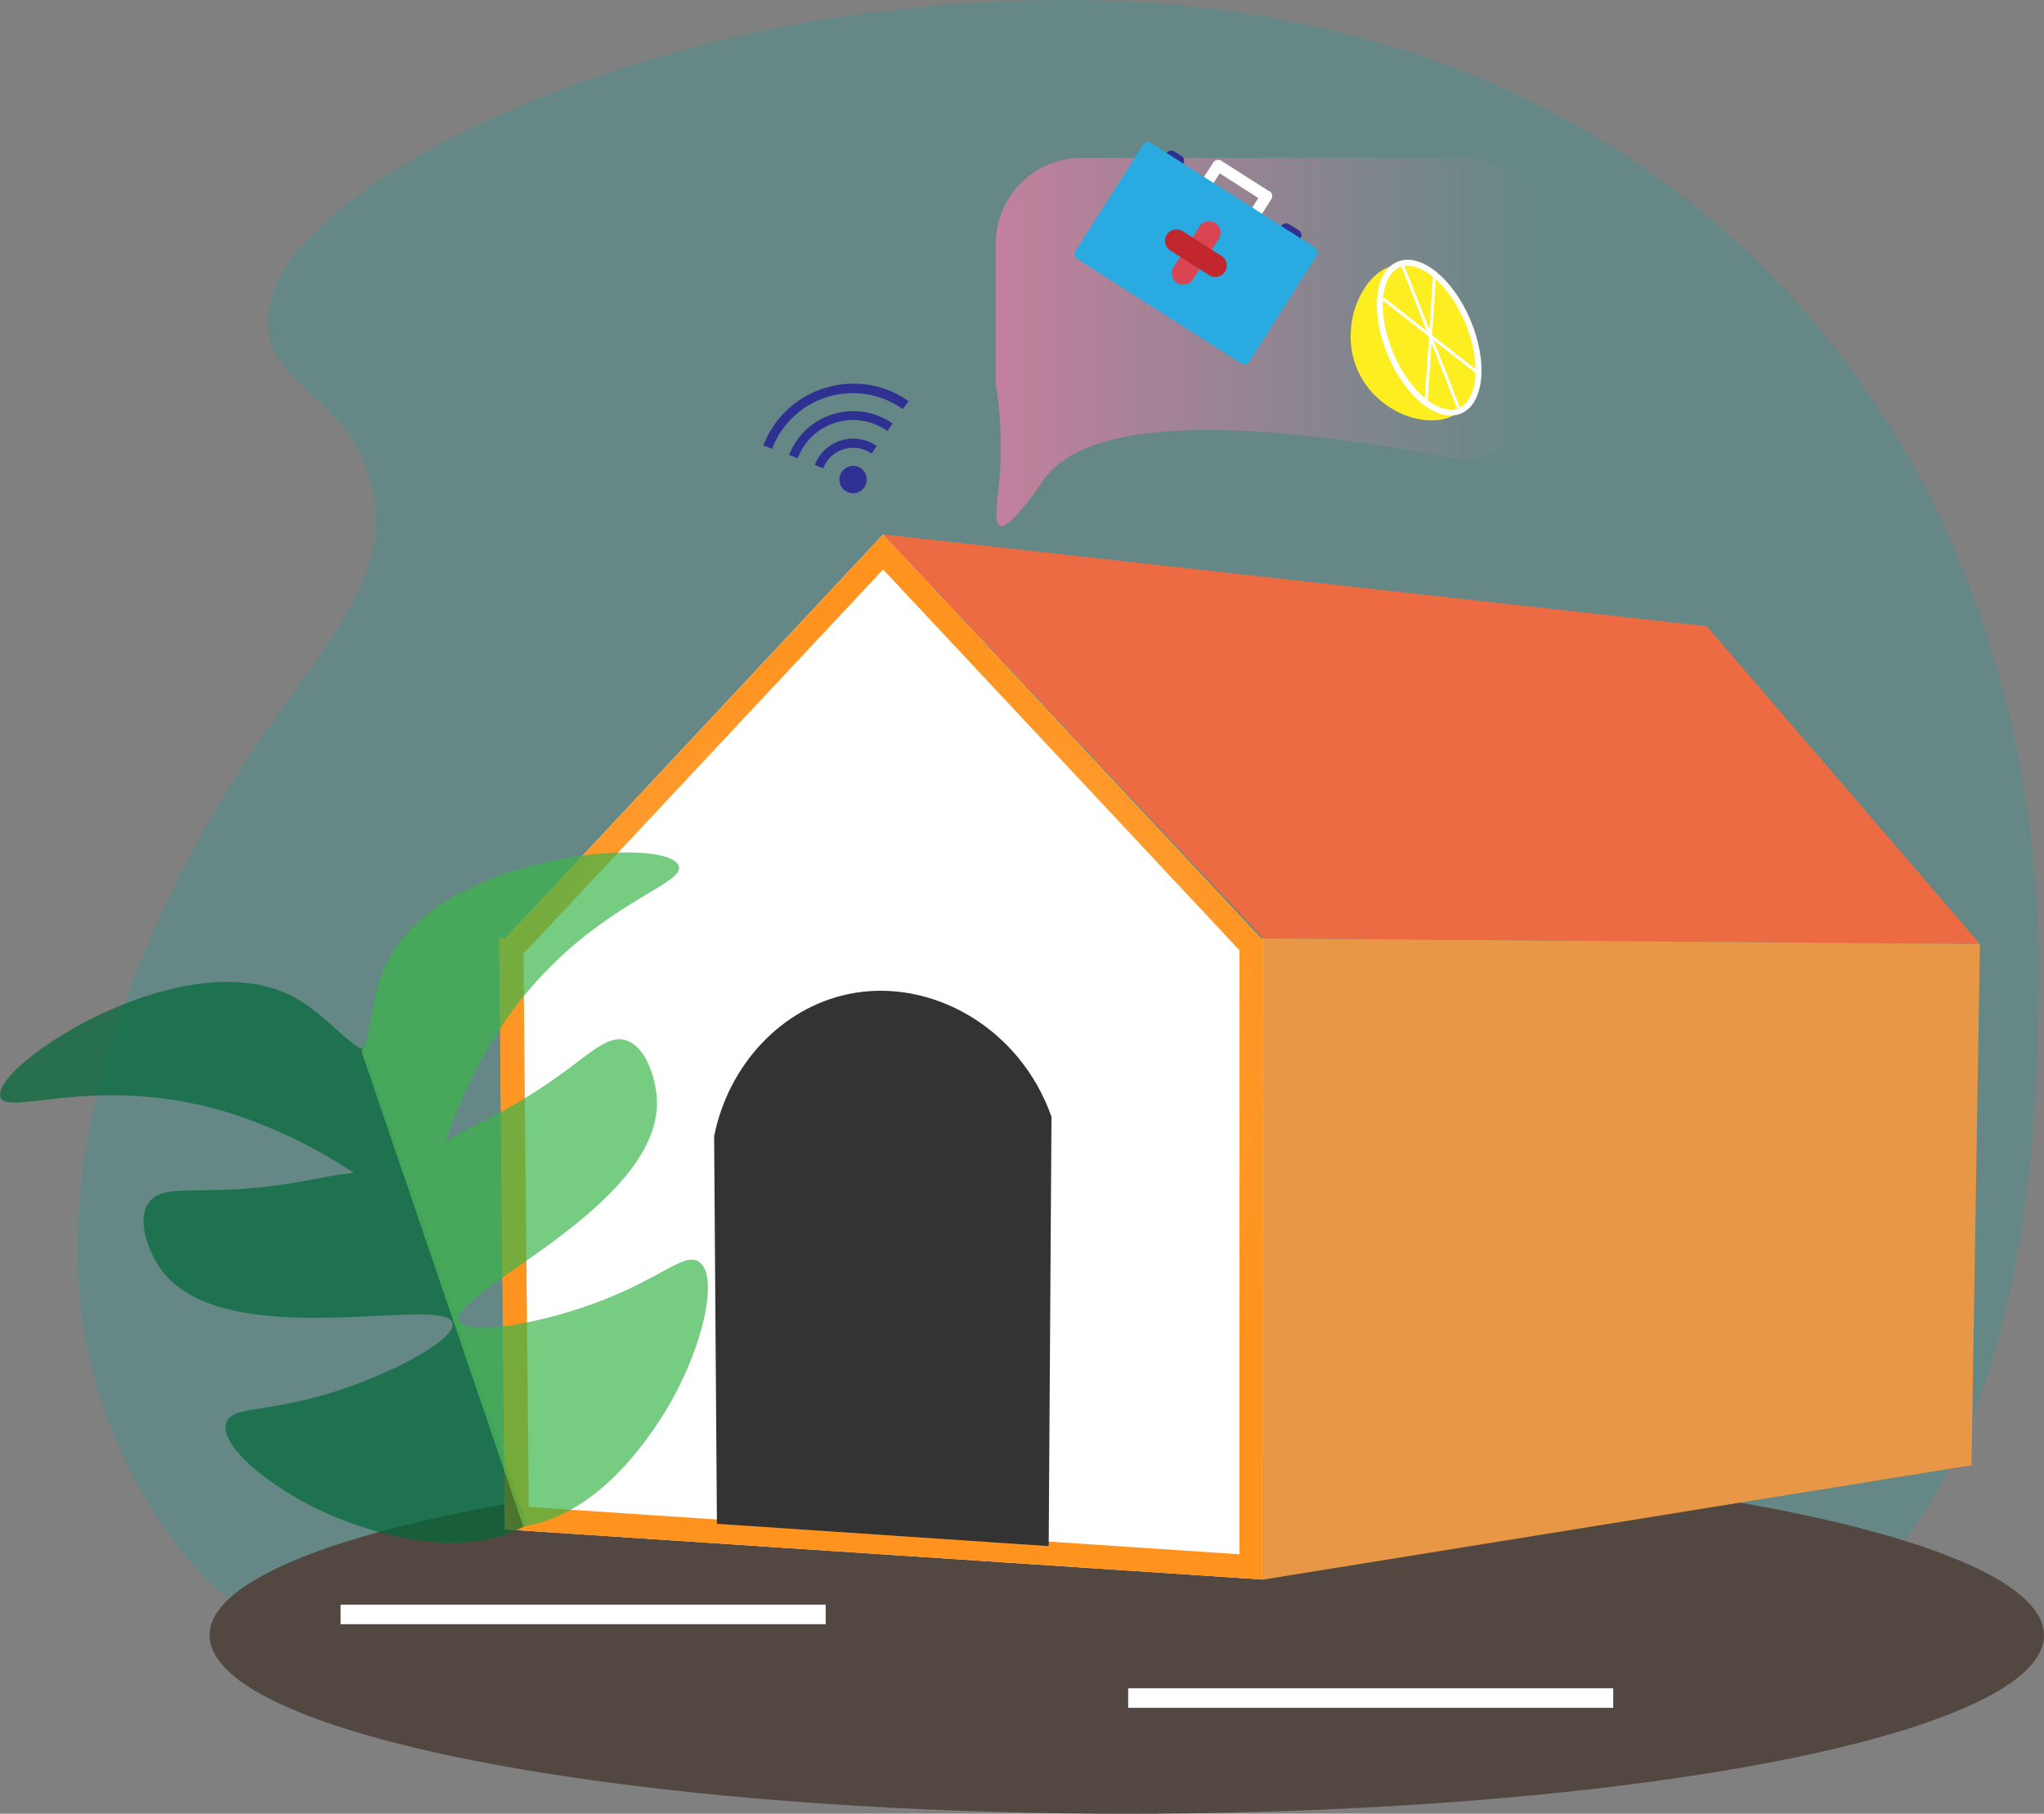 <svg id="Layer_1" data-name="Layer 1" xmlns="http://www.w3.org/2000/svg" xmlns:xlink="http://www.w3.org/1999/xlink" viewBox="0 0 342.07 303.57">
  <rect x="0" y="0" width="342.07" height="303.57" fill="#808080" stroke="none"/>
  <defs>
    <style>
      .cls-1 {
        fill: #00a99d;
        opacity: 0.21;
      }

      .cls-2 {
        opacity: 0.61;
        fill: url(#Orchid);
      }

      .cls-3 {
        fill: #534741;
      }

      .cls-4 {
        fill: #fff;
      }

      .cls-5 {
        fill: url(#Summer);
      }

      .cls-6 {
        fill: #ed6b43;
      }

      .cls-7 {
        fill: #e89746;
      }

      .cls-8 {
        opacity: 0.76;
      }

      .cls-9 {
        fill: #006837;
      }

      .cls-10, .cls-9 {
        opacity: 0.91;
      }

      .cls-10 {
        fill: #39b54a;
      }

      .cls-11 {
        fill: #333;
      }

      .cls-12 {
        fill: #2e3192;
      }

      .cls-13 {
        fill: #29abe2;
      }

      .cls-14 {
        fill: #da4453;
      }

      .cls-15 {
        fill: #c1272d;
      }

      .cls-16, .cls-17 {
        fill: #fcee21;
      }

      .cls-17, .cls-18 {
        stroke: #fff;
        stroke-miterlimit: 10;
      }

      .cls-18 {
        fill: none;
        stroke-width: 0.5px;
      }
    </style>
    <linearGradient id="Orchid" x1="168.57" y1="77.07" x2="260.86" y2="77.07" gradientUnits="userSpaceOnUse">
      <stop offset="0" stop-color="#ff7bac"/>
      <stop offset="0.22" stop-color="#ff7bac" stop-opacity="0.76"/>
      <stop offset="0.6" stop-color="#ff7bac" stop-opacity="0.36"/>
      <stop offset="0.87" stop-color="#ff7bac" stop-opacity="0.1"/>
      <stop offset="1" stop-color="#ff7bac" stop-opacity="0"/>
    </linearGradient>
    <radialGradient id="Summer" cx="149.67" cy="196.76" r="76.7" gradientUnits="userSpaceOnUse">
      <stop offset="0" stop-color="#fff"/>
      <stop offset="0.09" stop-color="#ffedd8"/>
      <stop offset="0.21" stop-color="#ffd5a7"/>
      <stop offset="0.33" stop-color="#ffc17d"/>
      <stop offset="0.46" stop-color="#ffb05b"/>
      <stop offset="0.59" stop-color="#ffa340"/>
      <stop offset="0.72" stop-color="#ff9a2d"/>
      <stop offset="0.86" stop-color="#ff9522"/>
      <stop offset="1" stop-color="#ff931e"/>
    </radialGradient>
  </defs>
  <title>onboard2</title>
  <g>
    <path class="cls-1" d="M53.79,295.42C31.85,287.6,22.25,263.28,20.2,258.1,5.55,221,25,180.82,31.4,167.58,48.11,133,69.11,121.12,64.06,100.86c-3.7-14.81-16.84-16.1-17.27-26.59C45.93,52.93,99.11,27.9,147.57,22c21.23-2.58,95.84-11.64,150.24,43.39,46.28,46.82,45.45,107.15,45.26,120.85-.29,20.53-1.18,84.86-39.2,105.91C256.76,318.24,209,246.64,134,269.76,99.19,280.52,80.55,305,53.79,295.42Z" transform="translate(-1.93 -19.85)"/>
    <g>
      <path class="cls-2" d="M168.57,82.38V60.69A14.42,14.42,0,0,1,183,46.27h63.47a14.42,14.42,0,0,1,14.41,14.42V82.38a14.41,14.41,0,0,1-14.41,14.41c-48.34-9.3-64.46-4-69.79,3.24-1.13,1.54-5.75,8.54-7.44,7.77-1.07-.48-.34-3.77,0-8.42a66.78,66.78,0,0,0-.65-15.22Z" transform="translate(-1.93 -19.85)"/>
      <ellipse class="cls-3" cx="188.57" cy="273.71" rx="153.5" ry="29.86"/>
      <g>
        <polygon class="cls-4" points="211.9 157.98 211.43 157.48 211.43 157.07 211.04 157.07 147.79 89.45 84.54 157.07 83.59 157.07 84.53 255.98 211.43 264.38 211.43 157.98 211.9 157.98"/>
        <path class="cls-5" d="M149.72,115.16l59.64,63.75V280L90.42,272.08l-.88-92.6,60.18-64.32m0-5.86L86.47,176.92h-1l.93,98.91,126.91,8.4V177.83h.47l-.47-.5v-.41H213L149.72,109.3Z" transform="translate(-1.93 -19.85)"/>
      </g>
      <polygon class="cls-6" points="147.79 89.45 285.62 104.81 331.34 158 211.43 157.07 147.79 89.45"/>
      <polygon class="cls-7" points="211.43 264.38 211.43 157.07 331.34 158 329.94 245.25 211.43 264.38"/>
      <g class="cls-8">
        <path class="cls-9" d="M63,195.62c-3-1-6.7-6.13-11.93-8.91C32.79,177,.39,198.23,2,203.43c1.06,3.47,16-4,37.86,2.55a83.5,83.5,0,0,1,21.3,10.2c-4.75.29-10.73,2.5-22.48,2.84-6.51.19-10.18-.32-11.89,2.18-2,2.93,0,8,1.75,10.64,10,15.18,48,4.5,49.11,9.48.62,2.8-10.79,8.85-21.22,11.92s-15.74,2-16.64,4.73c-1.39,4.26,9.47,12.62,20.15,16.54,3.69,1.36,18.83,6.92,30.16.58Z" transform="translate(-1.93 -19.85)"/>
        <path class="cls-10" d="M62.42,195.81c1.73-2.57,1.56-8.94,4-14.34,8.53-18.86,47.16-21.82,49.08-16.73,1.28,3.39-15.16,6.6-28.42,25.14A82.92,82.92,0,0,0,76.45,211c3.93-2.67,10-4.57,19.52-11.47,5.28-3.83,7.87-6.48,10.76-5.54,3.36,1.1,4.88,6.35,5.11,9.49,1.33,18.15-35.28,32.89-33.1,37.51,1.22,2.59,14,.41,24.08-3.53s13.67-8,16.07-6.42c3.7,2.52.2,15.78-5.85,25.41-2.1,3.33-10.69,17-23.53,18.88Z" transform="translate(-1.93 -19.85)"/>
      </g>
      <path class="cls-11" d="M177.43,278.63l.47-71.85c-5.24-14.95-20.26-23.45-34.06-20.53-11.09,2.34-20,11.77-22.4,23.79l.47,64.86Z" transform="translate(-1.93 -19.85)"/>
      <g>
        <path class="cls-12" d="M142.51,100.8A2.29,2.29,0,1,0,144,97.94,2.3,2.3,0,0,0,142.51,100.8Zm.19-7.24a6.82,6.82,0,0,0-4.41,4.12l1.42.55a5.34,5.34,0,0,1,8.07-2.46l.88-1.25A6.82,6.82,0,0,0,142.7,93.56ZM140,84.79a16,16,0,0,0-10.31,9.61l1.46.56A14.44,14.44,0,0,1,153,88.32L154,87A16,16,0,0,0,140,84.79Z" transform="translate(-1.93 -19.85)"/>
        <path class="cls-12" d="M141.37,89.17A11.41,11.41,0,0,0,134,96l1.43.55a9.89,9.89,0,0,1,15-4.56l.88-1.25A11.43,11.43,0,0,0,141.37,89.17Z" transform="translate(-1.93 -19.85)"/>
      </g>
      <g>
        <path class="cls-12" d="M198.85,47.69l-1.62-1a1,1,0,0,1,1-1.62l1.62,1a1,1,0,0,1-1,1.62ZM218.25,60l-1.62-1a1,1,0,0,1-.29-1.33,1,1,0,0,1,1.32-.29l1.62,1a.94.94,0,0,1,.29,1.32A1,1,0,0,1,218.25,60Z" transform="translate(-1.93 -19.85)"/>
        <path class="cls-4" d="M214.36,51.88l-8.09-5.15A1,1,0,0,0,205,47l-3.09,4.85a1,1,0,0,0,.3,1.32l8.08,5.14a.94.94,0,0,0,1.32-.29l3.09-4.85a1,1,0,0,0-.29-1.32Zm-3.9,4.33L204,52.1l2.06-3.24L212.52,53Z" transform="translate(-1.93 -19.85)"/>
        <path class="cls-13" d="M211,80.39a1,1,0,0,1-1.32.3h0l-27.48-17.5a1,1,0,0,1-.3-1.32l11.32-17.78a1,1,0,0,1,1.32-.3L222,61.28a1,1,0,0,1,.29,1.33L211,80.39Z" transform="translate(-1.93 -19.85)"/>
        <path class="cls-14" d="M201.64,66.5a1.92,1.92,0,1,1-3.23-2.06L202.52,58A1.92,1.92,0,1,1,205.76,60Z" transform="translate(-1.93 -19.85)"/>
        <path class="cls-15" d="M206.93,65.33a1.91,1.91,0,0,1-2.64.58l-6.47-4.11a1.92,1.92,0,1,1,2.06-3.24l6.46,4.12A1.91,1.91,0,0,1,206.93,65.33Z" transform="translate(-1.93 -19.85)"/>
      </g>
      <g>
        <path class="cls-16" d="M244.66,89.62c-4.67,2-12.71-1.1-15.61-8s.44-15.07,5.11-17,10.79,2.06,13.69,9S249.32,87.67,244.66,89.62Z" transform="translate(-1.93 -19.85)"/>
        <g>
          <ellipse class="cls-17" cx="241.1" cy="76.39" rx="7.02" ry="13.27" transform="translate(-12.71 79.31) rotate(-22.75)"/>
          <line class="cls-18" x1="240.12" y1="45.39" x2="238.66" y2="67.18"/>
          <line class="cls-18" x1="231.47" y1="50.01" x2="247.72" y2="62.72"/>
          <line class="cls-18" x1="244.07" y1="68.22" x2="234.48" y2="43.79"/>
        </g>
      </g>
    </g>
    <rect class="cls-4" x="57" y="268.58" width="81.18" height="3.27"/>
    <rect class="cls-4" x="188.8" y="282.58" width="81.18" height="3.27"/>
  </g>
</svg>
